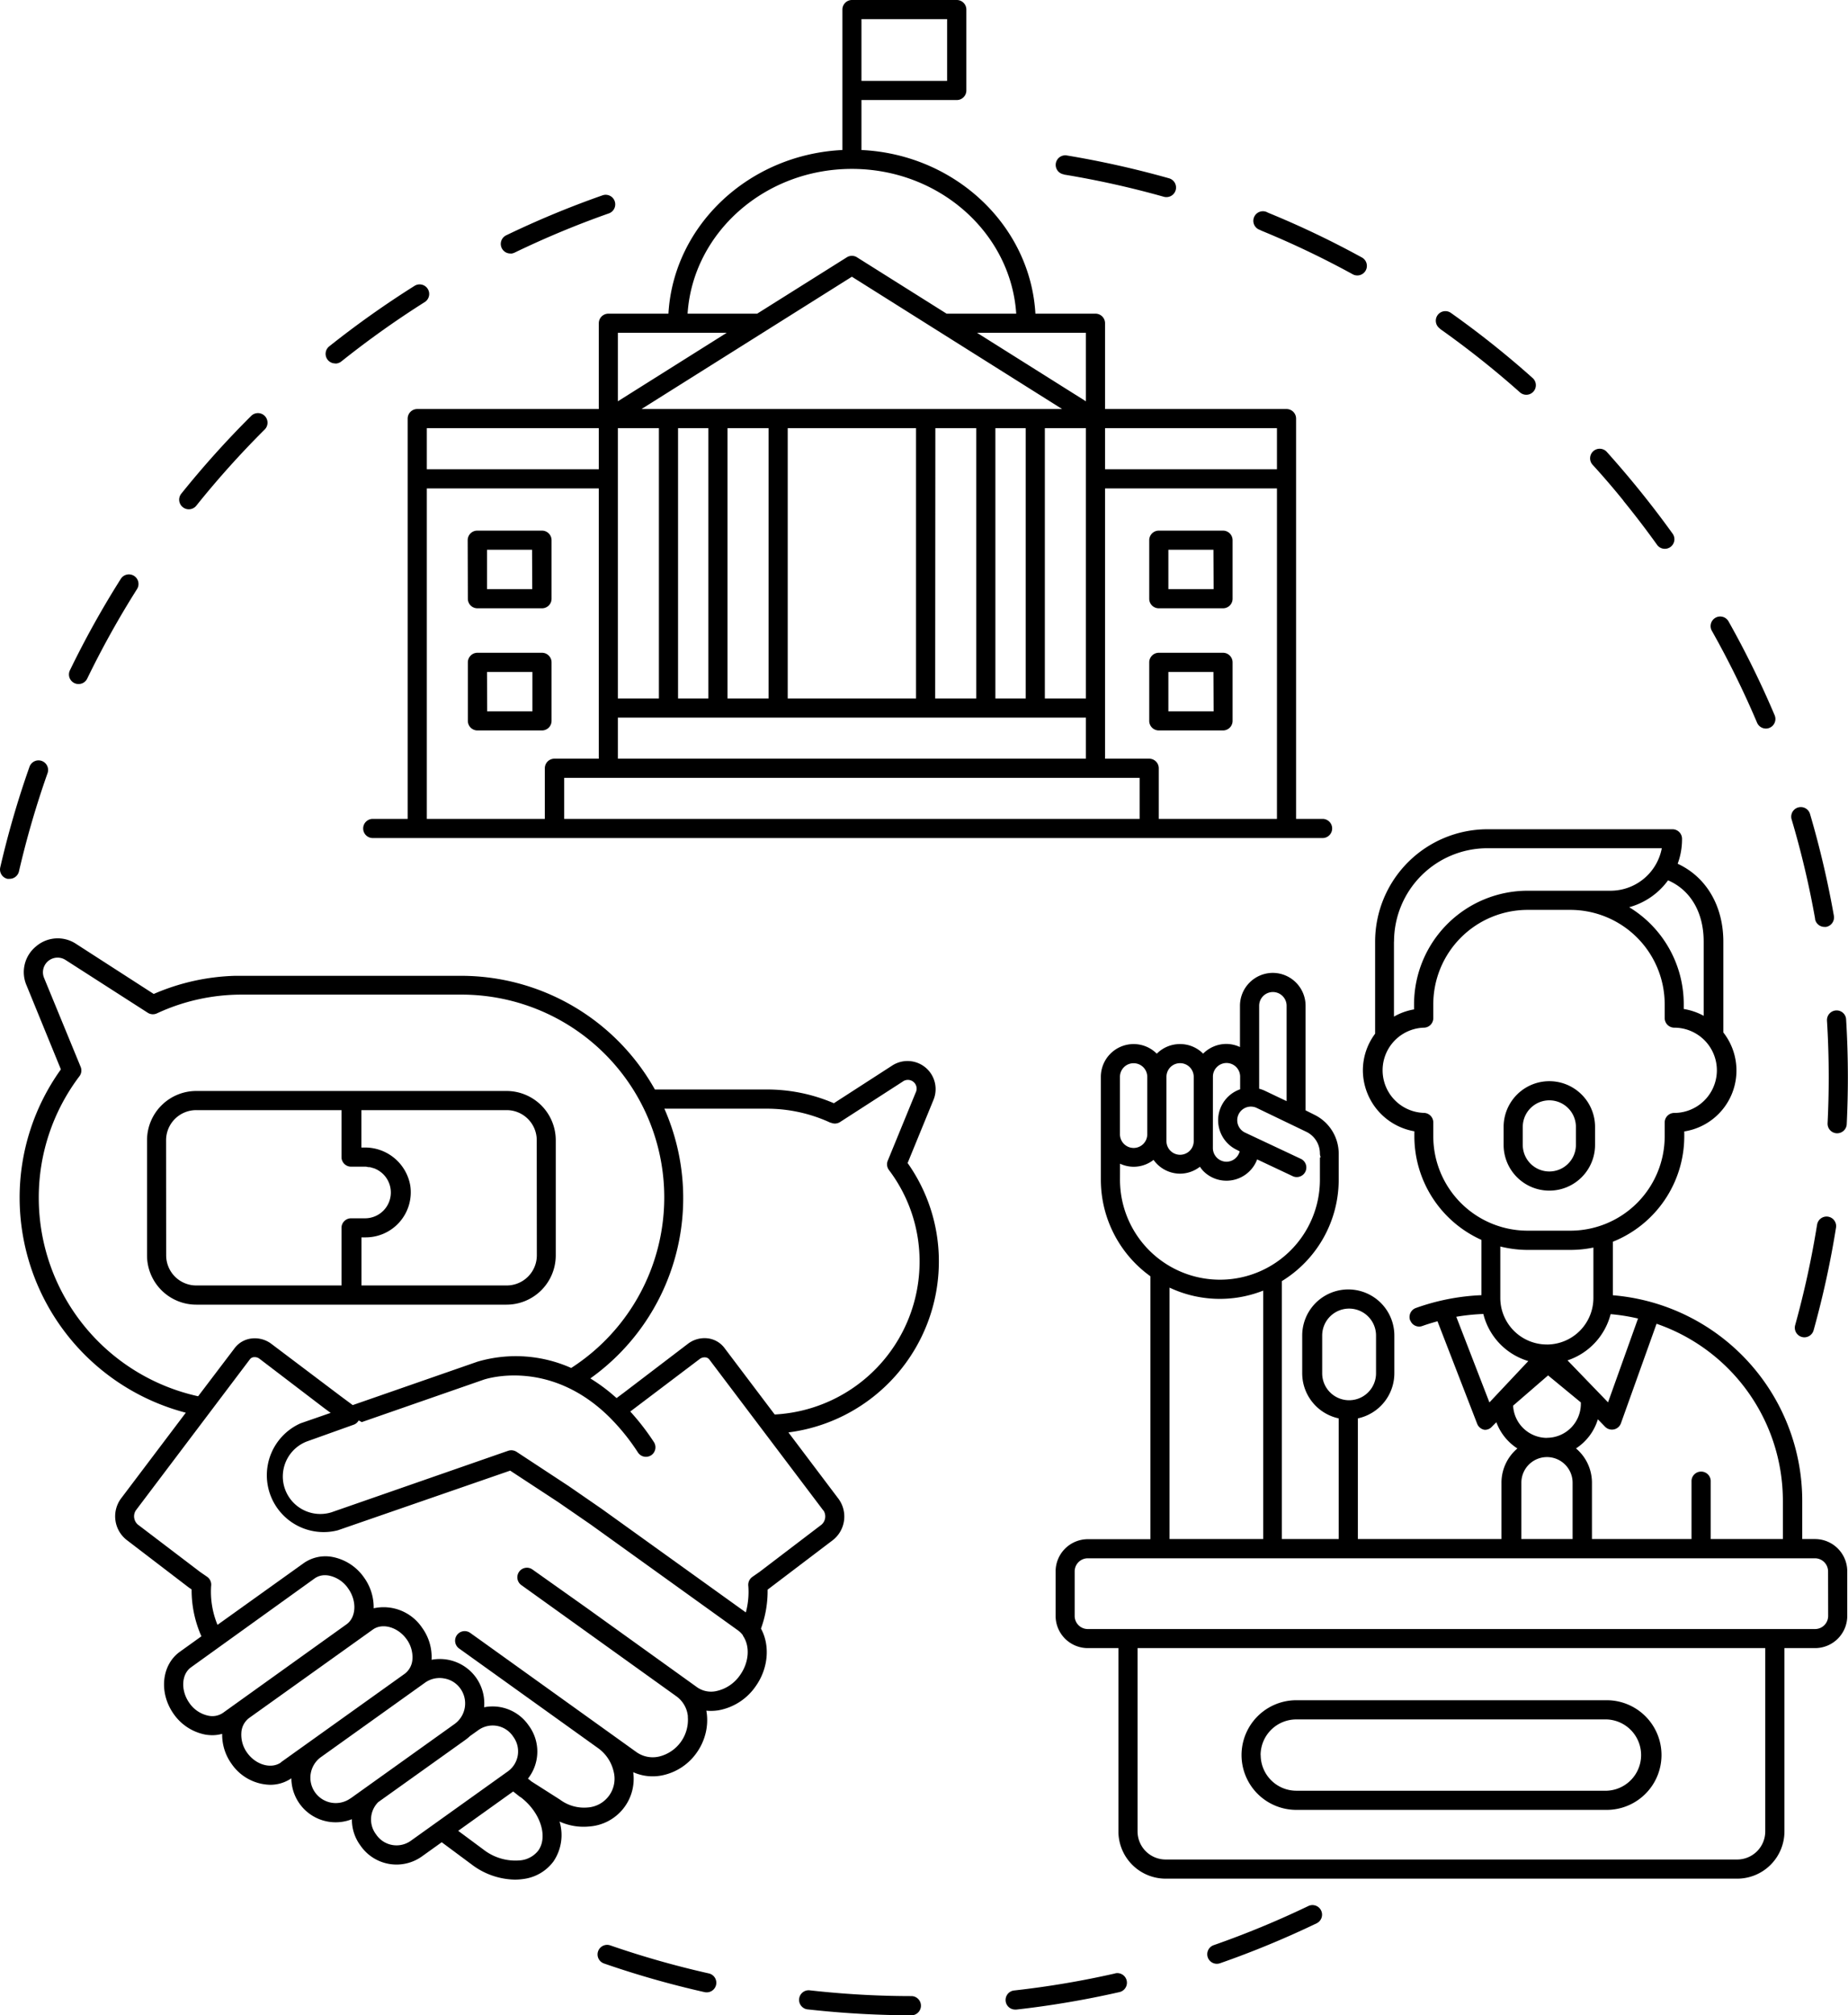 <svg xmlns="http://www.w3.org/2000/svg" width="422.8" height="460.93" viewBox="0 0 422.8 460.93"><defs><style>.cls-1***REMOVED***fill:#00608c;opacity:0.5;***REMOVED***</style></defs><g id="Layer_2" data-name="Layer 2"><g id="_Layer_" data-name="&lt;Layer&gt;"><path class="cls-1" d="M10.88,176.83a209,209,0,0,0-6.55,22.5A2.2,2.2,0,0,1,2.19,201,2.72,2.72,0,0,1,1.7,201a2.19,2.19,0,0,1-1.64-2.63,212.54,212.54,0,0,1,6.69-23,2.19,2.19,0,1,1,4.13,1.46ZM41.83,116a2.17,2.17,0,0,0,1.36.48,2.2,2.2,0,0,0,1.72-.82A209.94,209.94,0,0,1,60.56,98.23a2.19,2.19,0,0,0-3.09-3.11,215.25,215.25,0,0,0-16,17.8A2.18,2.18,0,0,0,41.83,116Zm74.9-58a2.16,2.16,0,0,0,1-.22,210.67,210.67,0,0,1,21.64-9,2.19,2.19,0,0,0-1.45-4.13,212.7,212.7,0,0,0-22.09,9.16,2.19,2.19,0,0,0,1,4.17Zm-40,25.15a2.21,2.21,0,0,0,1.36-.48A213.66,213.66,0,0,1,97.17,69.09a2.19,2.19,0,0,0-2.33-3.71A217.06,217.06,0,0,0,75.33,79.21a2.19,2.19,0,0,0,1.37,3.91ZM17,156.22a2.13,2.13,0,0,0,.95.22,2.17,2.17,0,0,0,2-1.23,209.89,209.89,0,0,1,11.4-20.48,2.19,2.19,0,0,0-3.71-2.34A213.26,213.26,0,0,0,16,153.3,2.18,2.18,0,0,0,17,156.22ZM162.16,451.34a209.38,209.38,0,0,1-22.54-6.41,2.19,2.19,0,1,0-1.43,4.14,213.36,213.36,0,0,0,23,6.55,2.09,2.09,0,0,0,.49.05,2.19,2.19,0,0,0,.48-4.33Zm93,0a208,208,0,0,1-23.11,3.9,2.19,2.19,0,0,0,.24,4.37h.25a214.28,214.28,0,0,0,23.59-4,2.19,2.19,0,0,0-1-4.28Zm-46.5,5.19a208.88,208.88,0,0,1-21.62-1.13l-1.78-.19a2.19,2.19,0,0,0-.49,4.36l1.82.19a217.48,217.48,0,0,0,22.06,1.16h0a2.2,2.2,0,0,0,0-4.39Zm90.67-20.6a211.56,211.56,0,0,1-21.65,8.95,2.19,2.19,0,0,0,.72,4.26,2.27,2.27,0,0,0,.72-.12,213.8,213.8,0,0,0,22.11-9.14,2.19,2.19,0,1,0-1.9-3.95ZM288.41,52.68a206.84,206.84,0,0,1,21.15,10.09,2.19,2.19,0,0,0,2.1-3.84,209.24,209.24,0,0,0-21.59-10.3,2.19,2.19,0,1,0-1.66,4Zm-45-12.76A210.61,210.61,0,0,1,266.26,45a2.06,2.06,0,0,0,.6.08,2.19,2.19,0,0,0,.6-4.3,217.08,217.08,0,0,0-23.35-5.22,2.19,2.19,0,1,0-.72,4.32Zm86,35.26a209.5,209.5,0,0,1,18.34,14.56,2.19,2.19,0,0,0,1.45.55,2.19,2.19,0,0,0,1.46-3.82A211.7,211.7,0,0,0,332,71.6a2.19,2.19,0,1,0-2.52,3.58Zm85.85,135a2.18,2.18,0,0,0,2.15,1.81,2.43,2.43,0,0,0,.38,0,2.2,2.2,0,0,0,1.78-2.54,215.64,215.64,0,0,0-5.46-23.29,2.19,2.19,0,0,0-4.21,1.24A206.9,206.9,0,0,1,415.28,210.16Zm-43.84-95.64c2.64,3.24,5.21,6.6,7.65,10a2.19,2.19,0,1,0,3.55-2.56c-2.48-3.45-5.11-6.88-7.8-10.19-2.33-2.87-4.75-5.7-7.2-8.43a2.19,2.19,0,0,0-3.26,2.93C366.78,108.93,369.16,111.71,371.44,114.52Zm44.29,165.65a211.63,211.63,0,0,1-5,22.89,2.2,2.2,0,0,0,1.53,2.7,2.32,2.32,0,0,0,.58.08,2.2,2.2,0,0,0,2.11-1.61,212.34,212.34,0,0,0,5.11-23.37,2.19,2.19,0,1,0-4.32-.69ZM402,165.3a2.21,2.21,0,0,0,2,1.33,2.08,2.08,0,0,0,.85-.17,2.19,2.19,0,0,0,1.17-2.87,215.57,215.57,0,0,0-10.55-21.47,2.19,2.19,0,1,0-3.82,2.15A210,210,0,0,1,402,165.3Zm18.05,65.8a2.21,2.21,0,0,0-2.06,2.32c.27,4.31.4,8.67.4,13,0,3.48-.09,7-.26,10.48a2.19,2.19,0,0,0,2.08,2.29h.11a2.19,2.19,0,0,0,2.19-2.08c.17-3.54.26-7.14.26-10.69,0-4.38-.13-8.83-.4-13.22A2.16,2.16,0,0,0,420.08,231.1ZM107,123.55a2.19,2.19,0,0,1,2.19-2.19H124a2.19,2.19,0,0,1,2.19,2.19v13.39a2.19,2.19,0,0,1-2.19,2.19H109.23a2.19,2.19,0,0,1-2.19-2.19Zm14.73,2.19H111.42v9h10.35ZM124,167.06H109.23a2.19,2.19,0,0,1-2.19-2.19V151.49a2.19,2.19,0,0,1,2.19-2.19H124a2.19,2.19,0,0,1,2.19,2.19v13.38A2.19,2.19,0,0,1,124,167.06Zm-12.54-4.38h10.35v-9H111.42ZM282,123.55v13.39a2.19,2.19,0,0,1-2.19,2.19H265.12a2.19,2.19,0,0,1-2.19-2.19V123.55a2.19,2.19,0,0,1,2.19-2.19h14.73A2.19,2.19,0,0,1,282,123.55Zm-4.38,2.19H267.31v9h10.35ZM282,151.49v13.38a2.19,2.19,0,0,1-2.19,2.19H265.12a2.19,2.19,0,0,1-2.19-2.19V151.49a2.19,2.19,0,0,1,2.19-2.19h14.73A2.19,2.19,0,0,1,282,151.49Zm-4.38,2.19H267.31v9h10.35ZM93.27,187.29V95.74a2.19,2.19,0,0,1,2.19-2.19H137V73.93a2.19,2.19,0,0,1,2.19-2.19h13.74c1.17-20.18,18.39-36.39,39.8-37.43V2.19A2.19,2.19,0,0,1,194.9,0h24a2.19,2.19,0,0,1,2.19,2.19v18.5a2.19,2.19,0,0,1-2.19,2.19H197.09V34.31c21.41,1,38.63,17.25,39.8,37.43h13.74a2.19,2.19,0,0,1,2.19,2.19V93.55h41.52a2.19,2.19,0,0,1,2.19,2.19v91.55h6.06a2.19,2.19,0,0,1,0,4.38H85.28a2.19,2.19,0,1,1,0-4.38Zm4.38,0h27V175.71a2.19,2.19,0,0,1,2.2-2.19H137V111.71H97.65ZM157.31,71.74h15.92l20.51-12.89a2.18,2.18,0,0,1,2.33,0l20.5,12.89H232.5c-1.22-18.45-17.61-33.11-37.6-33.11S158.52,53.29,157.31,71.74Zm66.23,4.38,24.9,15.66V76.12ZM129.08,187.29H260.73V177.9H129.08Zm12.28-27.54h9.39V97.93h-9.39v61.82Zm5.41-66.2H243L194.9,63.29Zm101.67,4.38h-9.39v61.82h9.39V97.93Zm-13.77,61.82V97.93h-6.94v61.82Zm-25.09,0V97.93H180.22v61.82Zm-43.13,0h9.39V97.93h-9.39Zm47.51,0h9.39V97.93H214ZM155.13,97.93v61.82h6.94V97.93Zm-13.77,75.59H248.44v-9.39H141.36ZM292.15,97.93H252.82v9.39h39.33Zm0,89.36V111.71H252.82v61.81h10.1a2.19,2.19,0,0,1,2.19,2.19v11.58ZM141.36,76.12V91.78l24.9-15.66Zm-43.71,31.2H137V97.93H97.65ZM197.09,18.5h19.6V4.38h-19.6ZM364.93,257.74v4.11a10.46,10.46,0,1,1-20.92,0v-4.11a10.46,10.46,0,1,1,20.92,0Zm-4.38,0a6.08,6.08,0,1,0-12.16,0v4.11a6.08,6.08,0,1,0,12.16,0ZM422.63,359.4v10.18a7.37,7.37,0,0,1-7.37,7.36h-7v41.92a10.82,10.82,0,0,1-10.81,10.81H266.69a10.82,10.82,0,0,1-10.81-10.81V376.94h-7a7.37,7.37,0,0,1-7.37-7.36V359.4a7.38,7.38,0,0,1,7.37-7.37H263.2V291.9a27.21,27.21,0,0,1-11.34-22.07V246.3a7.5,7.5,0,0,1,7.49-7.51h0a7.49,7.49,0,0,1,5.31,2.2h0a7.45,7.45,0,0,1,5.31-2.2h0a7.39,7.39,0,0,1,5.29,2.19h0a7.51,7.51,0,0,1,5.31-2.22h0a7.47,7.47,0,0,1,3.12.71l0-9.44a7.53,7.53,0,0,1,7.5-7.52h0a7.52,7.52,0,0,1,7.51,7.5l0,23.94,2,1a9.91,9.91,0,0,1,5.58,8.89v6a27.23,27.23,0,0,1-13,23.16,1.11,1.11,0,0,1,0,.19V352h13V324.4a10.57,10.57,0,0,1-8.19-8.49,10.9,10.9,0,0,1-.16-1.82v-8.64a10.54,10.54,0,0,1,21.08,0v8.64a10.56,10.56,0,0,1-8.35,10.31V352h32.86V339.11a10.23,10.23,0,0,1,3.64-7.83,12.15,12.15,0,0,1-4.81-6l-1,1A2.14,2.14,0,0,1,340,327a2,2,0,0,1-.42,0,2.2,2.2,0,0,1-1.62-1.36l-9.08-23.45c-1.16.32-2.32.67-3.47,1.08a2.1,2.1,0,0,1-.74.13,2.16,2.16,0,0,1-1.93-1.22c0-.08-.1-.15-.13-.23a2.19,2.19,0,0,1,1.33-2.8,50.74,50.74,0,0,1,15-2.93V283.58a26,26,0,0,1-15.35-23.66v-1.18a14.21,14.21,0,0,1-11.78-13.93,14,14,0,0,1,2.8-8.39V215.36a25.73,25.73,0,0,1,25.7-25.7h42.33a2.19,2.19,0,0,1,2.19,2.19,16.15,16.15,0,0,1-1,5.7c6.5,3,10.45,9.59,10.45,17.83v20.76a14.1,14.1,0,0,1-8.94,22.63v1.15A26,26,0,0,1,369,284v12.24a47.19,47.19,0,0,1,43.33,47.17V352h3A7.38,7.38,0,0,1,422.63,359.4Zm-4.39,0a3,3,0,0,0-3-3H248.87a3,3,0,0,0-3,3v10.18a3,3,0,0,0,3,3H415.26a3,3,0,0,0,3-3Zm-14.37,17.54H260.26v41.92a6.43,6.43,0,0,0,6.43,6.43H397.44a6.43,6.43,0,0,0,6.43-6.43ZM259.35,243.17a3.12,3.12,0,0,0-3.12,3.12v13.14a3.14,3.14,0,0,0,3.13,3.12h0a3.12,3.12,0,0,0,3.12-3.12l0-13.14a3.12,3.12,0,0,0-3.12-3.12Zm7.52,16.25h0V261a3.12,3.12,0,0,0,3.12,3.11h0a3.12,3.12,0,0,0,3.12-3.12V246.28a3.14,3.14,0,0,0-.92-2.21,3.09,3.09,0,0,0-2.2-.91h0a3.11,3.11,0,0,0-2.21.91,3.15,3.15,0,0,0-.91,2.21Zm10.62,3.16a3.14,3.14,0,0,0,3.13,3.12h0a3.14,3.14,0,0,0,3-2.37L283,263a7.5,7.5,0,0,1,.73-13.87v-2.89a3.12,3.12,0,0,0-3.12-3.12h0a3.12,3.12,0,0,0-3.11,3.12ZM288.08,230l0,19a7.85,7.85,0,0,1,1.28.46l5,2.38,0-21.83a3.14,3.14,0,0,0-3.13-3.12h0A3.14,3.14,0,0,0,288.08,230Zm-31.84,39.81a22.87,22.87,0,0,0,45.74,0v-5.06l.18-.08a2.29,2.29,0,0,1-.18-.87,5.51,5.51,0,0,0-3.1-4.94l-11.37-5.47a3.12,3.12,0,0,0-2.65,5.65l12.76,6a2.19,2.19,0,0,1-.94,4.17,2.07,2.07,0,0,1-.93-.21l-8.13-3.83a7.5,7.5,0,0,1-7,4.87h0a7.44,7.44,0,0,1-5.3-2.19,7.19,7.19,0,0,1-.79-1,7.47,7.47,0,0,1-4.53,1.58h0a7.47,7.47,0,0,1-6.08-3.15,7.41,7.41,0,0,1-4.54,1.57h0a7.47,7.47,0,0,1-3.13-.7Zm11.34,24.65V352H289V295.18a27,27,0,0,1-21.45-.7Zm80.49,44.63V352h11.72V339.11a5.86,5.86,0,1,0-11.72,0Zm5.85-10.25a7.77,7.77,0,0,0,7.76-7.76v-.33l-7.5-6.18-8,6.92A7.77,7.77,0,0,0,353.92,328.86Zm-26-72.12v3.18a21.59,21.59,0,0,0,21.57,21.57h9.8a21.59,21.59,0,0,0,21.57-21.57v-3.17a2.19,2.19,0,0,1,2.19-2.19,9.75,9.75,0,0,0,0-19.5,2.2,2.2,0,0,1-2.19-2.19v-3.18a21.6,21.6,0,0,0-21.57-21.57h-9.8a21.6,21.6,0,0,0-21.57,21.57v3.18a2.18,2.18,0,0,1-2.16,2.19,9.75,9.75,0,0,0,0,19.49A2.19,2.19,0,0,1,327.92,256.74Zm-9-41.38v17.17a14.06,14.06,0,0,1,4.6-1.65v-1.19a26,26,0,0,1,25.95-25.95h9.8l.39,0h8.8A11.94,11.94,0,0,0,380.2,194H340.26A21.35,21.35,0,0,0,318.94,215.36Zm70.86,0c0-6.66-3-11.77-8.15-14a16.32,16.32,0,0,1-8.89,6.15,25.92,25.92,0,0,1,12.48,22.13v1.15a14.16,14.16,0,0,1,4.56,1.56Zm-46.53,69.71v11.8a10.66,10.66,0,0,0,10.61,10.65h.38a10.65,10.65,0,0,0,10.31-10.63V285.33a26.27,26.27,0,0,1-5.28.54h-9.8A26,26,0,0,1,343.27,285.09ZM407.9,343.4A42.83,42.83,0,0,0,379,302.76l-8.15,22.76a2.2,2.2,0,0,1-1.6,1.4,2.5,2.5,0,0,1-.47.05,2.21,2.21,0,0,1-1.57-.67l-1.64-1.69a12.14,12.14,0,0,1-5,6.66,10.25,10.25,0,0,1,3.65,7.84V352H387V338.62a2.2,2.2,0,0,1,4.39,0V352H407.9Zm-40-22.67,6.86-19.17a44.28,44.28,0,0,0-6.27-1,15.09,15.09,0,0,1-9.86,10.57Zm-18.24-9.44a15,15,0,0,1-10.29-10.77,47.21,47.21,0,0,0-6.19.64l7.58,19.59Zm-47.16,2.8a6.16,6.16,0,0,0,12.32,0v-8.64a6.16,6.16,0,0,0-12.32,0Zm-5.91,74.77h71a12.54,12.54,0,1,1,0,25.08h-71a12.54,12.54,0,0,1,0-25.08Zm-8.16,12.54a8.17,8.17,0,0,0,8.16,8.16h71a8.16,8.16,0,0,0,0-16.31h-71A8.17,8.17,0,0,0,288.41,401.4ZM33.64,287.13V260.77a11.27,11.27,0,0,1,11.25-11.25h71a11.27,11.27,0,0,1,11.26,11.25v26.36a11.27,11.27,0,0,1-11.26,11.26h-71A11.27,11.27,0,0,1,33.64,287.13Zm4.38,0A6.88,6.88,0,0,0,44.89,294H78.13V280.83a2.19,2.19,0,0,1,2.19-2.19h3.21a5.9,5.9,0,0,0,2.39-11.29l-.15-.07a5,5,0,0,0-.66-.2,4.67,4.67,0,0,0-.5-.14c-.2,0-.4,0-.61-.06s-.36-.05-.55-.05H80.32a2.19,2.19,0,0,1-2.19-2.19V253.9H44.89A6.88,6.88,0,0,0,38,260.77Zm84.78-26.36a6.88,6.88,0,0,0-6.88-6.87H82.68v8.55h.77a10.5,10.5,0,0,1,10.41,8.67A10.31,10.31,0,0,1,83.7,283h-1v11h33.24a6.89,6.89,0,0,0,6.88-6.88Zm38.68,135.44a13.1,13.1,0,0,1-2.12,4.7,12.76,12.76,0,0,1-7.6,5.08,10.9,10.9,0,0,1-6.89-.67,10.91,10.91,0,0,1-10,12.41,13.27,13.27,0,0,1-6.85-1.12,10.75,10.75,0,0,1-1.4,9.13,10.16,10.16,0,0,1-6.83,4,13.77,13.77,0,0,1-2,.15,16.79,16.79,0,0,1-9.86-3.45l-6.87-5.1-4.54,3.25a10,10,0,0,1-13.93-2.32l-.23-.32a9.92,9.92,0,0,1-1.85-5.88,10.13,10.13,0,0,1-13.85-9.35,8.53,8.53,0,0,1-4.86,1.48,11,11,0,0,1-8.8-4.76,11.41,11.41,0,0,1-2.17-6.89,8.7,8.7,0,0,1-2.23.31,10.63,10.63,0,0,1-1.58-.13A11.5,11.5,0,0,1,39.73,392c-3.42-4.84-2.78-11.22,1.43-14.23l4.92-3.53a26,26,0,0,1-2.24-10.72l-.67-.46-14-10.71a6.87,6.87,0,0,1-1.54-9.55l14.88-19.7A50.88,50.88,0,0,1,4.49,274a50.28,50.28,0,0,1,9.44-29.42L6.05,225.31a7.59,7.59,0,0,1,2.22-8.88,7.6,7.6,0,0,1,9.14-.55l17.76,11.45a50.19,50.19,0,0,1,18.6-4.15c.51,0,1,0,1.53,0h50.22a50.84,50.84,0,0,1,44.31,26h25.6a38.75,38.75,0,0,1,15.35,3.14l13.35-8.62a6.43,6.43,0,0,1,9.44,7.85L207.65,266a38.84,38.84,0,0,1,7.15,22.56,39.41,39.41,0,0,1-34.42,39.05l11.5,15.24a6.86,6.86,0,0,1-1.54,9.55l-14.72,11.17a25.06,25.06,0,0,1-1.52,8.91c2.12,3.86,1.69,9.11-1.22,13.2a13.15,13.15,0,0,1-8.43,5.47,11,11,0,0,1-2.85.1c.05.29.1.58.13.88A12.48,12.48,0,0,1,161.48,396.21Zm-4.1-3.65A6.39,6.39,0,0,0,154.8,388l-35.56-25.5a2.19,2.19,0,0,1,2.55-3.56l12.46,8.83,25.27,18.15a5.57,5.57,0,0,0,4.21.88,8.81,8.81,0,0,0,5.58-3.68c2.07-2.92,2.33-6.6.67-9l0-.09,0,0a5,5,0,0,0-1.15-1.15l-33.64-24.17-7.47-5.15-11-7.21L77.27,350a13,13,0,0,1-8.51-24.47l6.89-2.39L74.1,322,59.38,310.77a1.82,1.82,0,0,0-1.33-.37,1.25,1.25,0,0,0-.88.49L31.08,345.44a2.49,2.49,0,0,0,.7,3.43l14,10.65,1.61,1.11a2.2,2.2,0,0,1,.91,2.13,19.91,19.91,0,0,0,1.46,8.86l19.72-14.11A8.65,8.65,0,0,1,76,356.08a11.42,11.42,0,0,1,7.31,4.75,11.64,11.64,0,0,1,2.18,7,10.62,10.62,0,0,1,11.09,4.46,11.43,11.43,0,0,1,2.16,7.32,10.19,10.19,0,0,1,10.17,4.07h0a10.17,10.17,0,0,1,1.85,6.79,10,10,0,0,1,10.08,4l.23.32a10,10,0,0,1-.28,12l.85.68,6.47,4.12a9.21,9.21,0,0,0,6.35,1.8,6.59,6.59,0,0,0,5.92-8.27,9.07,9.07,0,0,0-3.64-5.37L105,377a2.19,2.19,0,0,1,2.55-3.56l2.52,1.8,35.56,25.5a6.44,6.44,0,0,0,5.17,1,8.63,8.63,0,0,0,6.56-9.15ZM119.07,411l-.06,0-1.6-1.27-12.58,9,5.73,4.25a11.93,11.93,0,0,0,8.61,2.49,5.92,5.92,0,0,0,4-2.25C125.44,420,123.59,414.38,119.07,411ZM94,421l22.2-15.87a5.63,5.63,0,0,0,1.3-7.82l-.22-.32a5.61,5.61,0,0,0-7.83-1.3l-1.91,1.36a10.24,10.24,0,0,1-1,.83l-20,14.28a5.61,5.61,0,0,0-.62,7.22l.23.32A5.62,5.62,0,0,0,94,421Zm-13.78-9.7,23.78-17a5.81,5.81,0,0,0,1.34-8.09h0a5.69,5.69,0,0,0-3.77-2.34,5.31,5.31,0,0,0-1-.09,5.72,5.72,0,0,0-3.35,1.08l-23.78,17a5.8,5.8,0,0,0,6.75,9.44Zm-15.93-8.26,28.29-20.22a4.47,4.47,0,0,0,1.78-3.37A7,7,0,0,0,93,374.87c-2-2.75-5.5-3.75-7.7-2.17h0L57,392.92a4.5,4.5,0,0,0-1.78,3.38,7,7,0,0,0,1.35,4.61C58.55,403.66,62.08,404.66,64.29,403.08ZM51,391.76l28.29-20.27c2.21-1.58,2.4-5.31.4-8.14a7,7,0,0,0-4.46-3,4.49,4.49,0,0,0-.86-.08,4,4,0,0,0-2.41.75L43.71,381.33c-2.22,1.58-2.4,5.31-.4,8.14a7,7,0,0,0,4.46,2.95A4.31,4.31,0,0,0,51,391.76ZM8.87,274a46.48,46.48,0,0,0,36.46,45.34l8.35-11a5.64,5.64,0,0,1,3.77-2.2A6.29,6.29,0,0,1,62,307.29L78,319.36l2.7,2,8.2-2.85,20.32-7.07a31.1,31.1,0,0,1,21.46,1.43,46.38,46.38,0,0,0-25.13-85.39H55.3a45.85,45.85,0,0,0-19.4,4.29,2.18,2.18,0,0,1-2.11-.15L15,219.56a3.35,3.35,0,0,0-4.92,4.09L18.45,244a2.17,2.17,0,0,1-.27,2.14A45.94,45.94,0,0,0,8.87,274Zm181.18-17.2a34.58,34.58,0,0,0-14.62-3.23H152a50.65,50.65,0,0,1-16.94,61.69,40.16,40.16,0,0,1,6,4.5l1.65-1.23,14.68-11.19a6.26,6.26,0,0,1,4.59-1.24,5.62,5.62,0,0,1,3.77,2.2l11.49,15.21a35,35,0,0,0,33.15-34.95,34.6,34.6,0,0,0-7-20.95,2.18,2.18,0,0,1-.28-2.15l6.38-15.56a2,2,0,0,0-3-2.5l-14.34,9.25A2.2,2.2,0,0,1,190.05,256.75Zm-1.66,88.69-26.1-34.55a1.25,1.25,0,0,0-.87-.49,1.83,1.83,0,0,0-1.34.37L144.2,322.83a55,55,0,0,1,5.41,7,2.19,2.19,0,0,1-.62,3,2.24,2.24,0,0,1-1.21.36,2.19,2.19,0,0,1-1.83-1,48.83,48.83,0,0,0-6.56-8.11c-13.87-13.66-28.59-8.58-28.74-8.53l-27.88,9.7-.71-.38a2.12,2.12,0,0,1-1.21,1L70.2,329.68a8.58,8.58,0,0,0,5.63,16.2l40.43-14.07a2.24,2.24,0,0,1,1.93.24l11.9,7.82,7.55,5.21,33,23.7a18.19,18.19,0,0,0,.57-6,2.22,2.22,0,0,1,.91-2.12l1.68-1.17,13.9-10.59A2.5,2.5,0,0,0,188.39,345.44Z"/></g></g></svg>